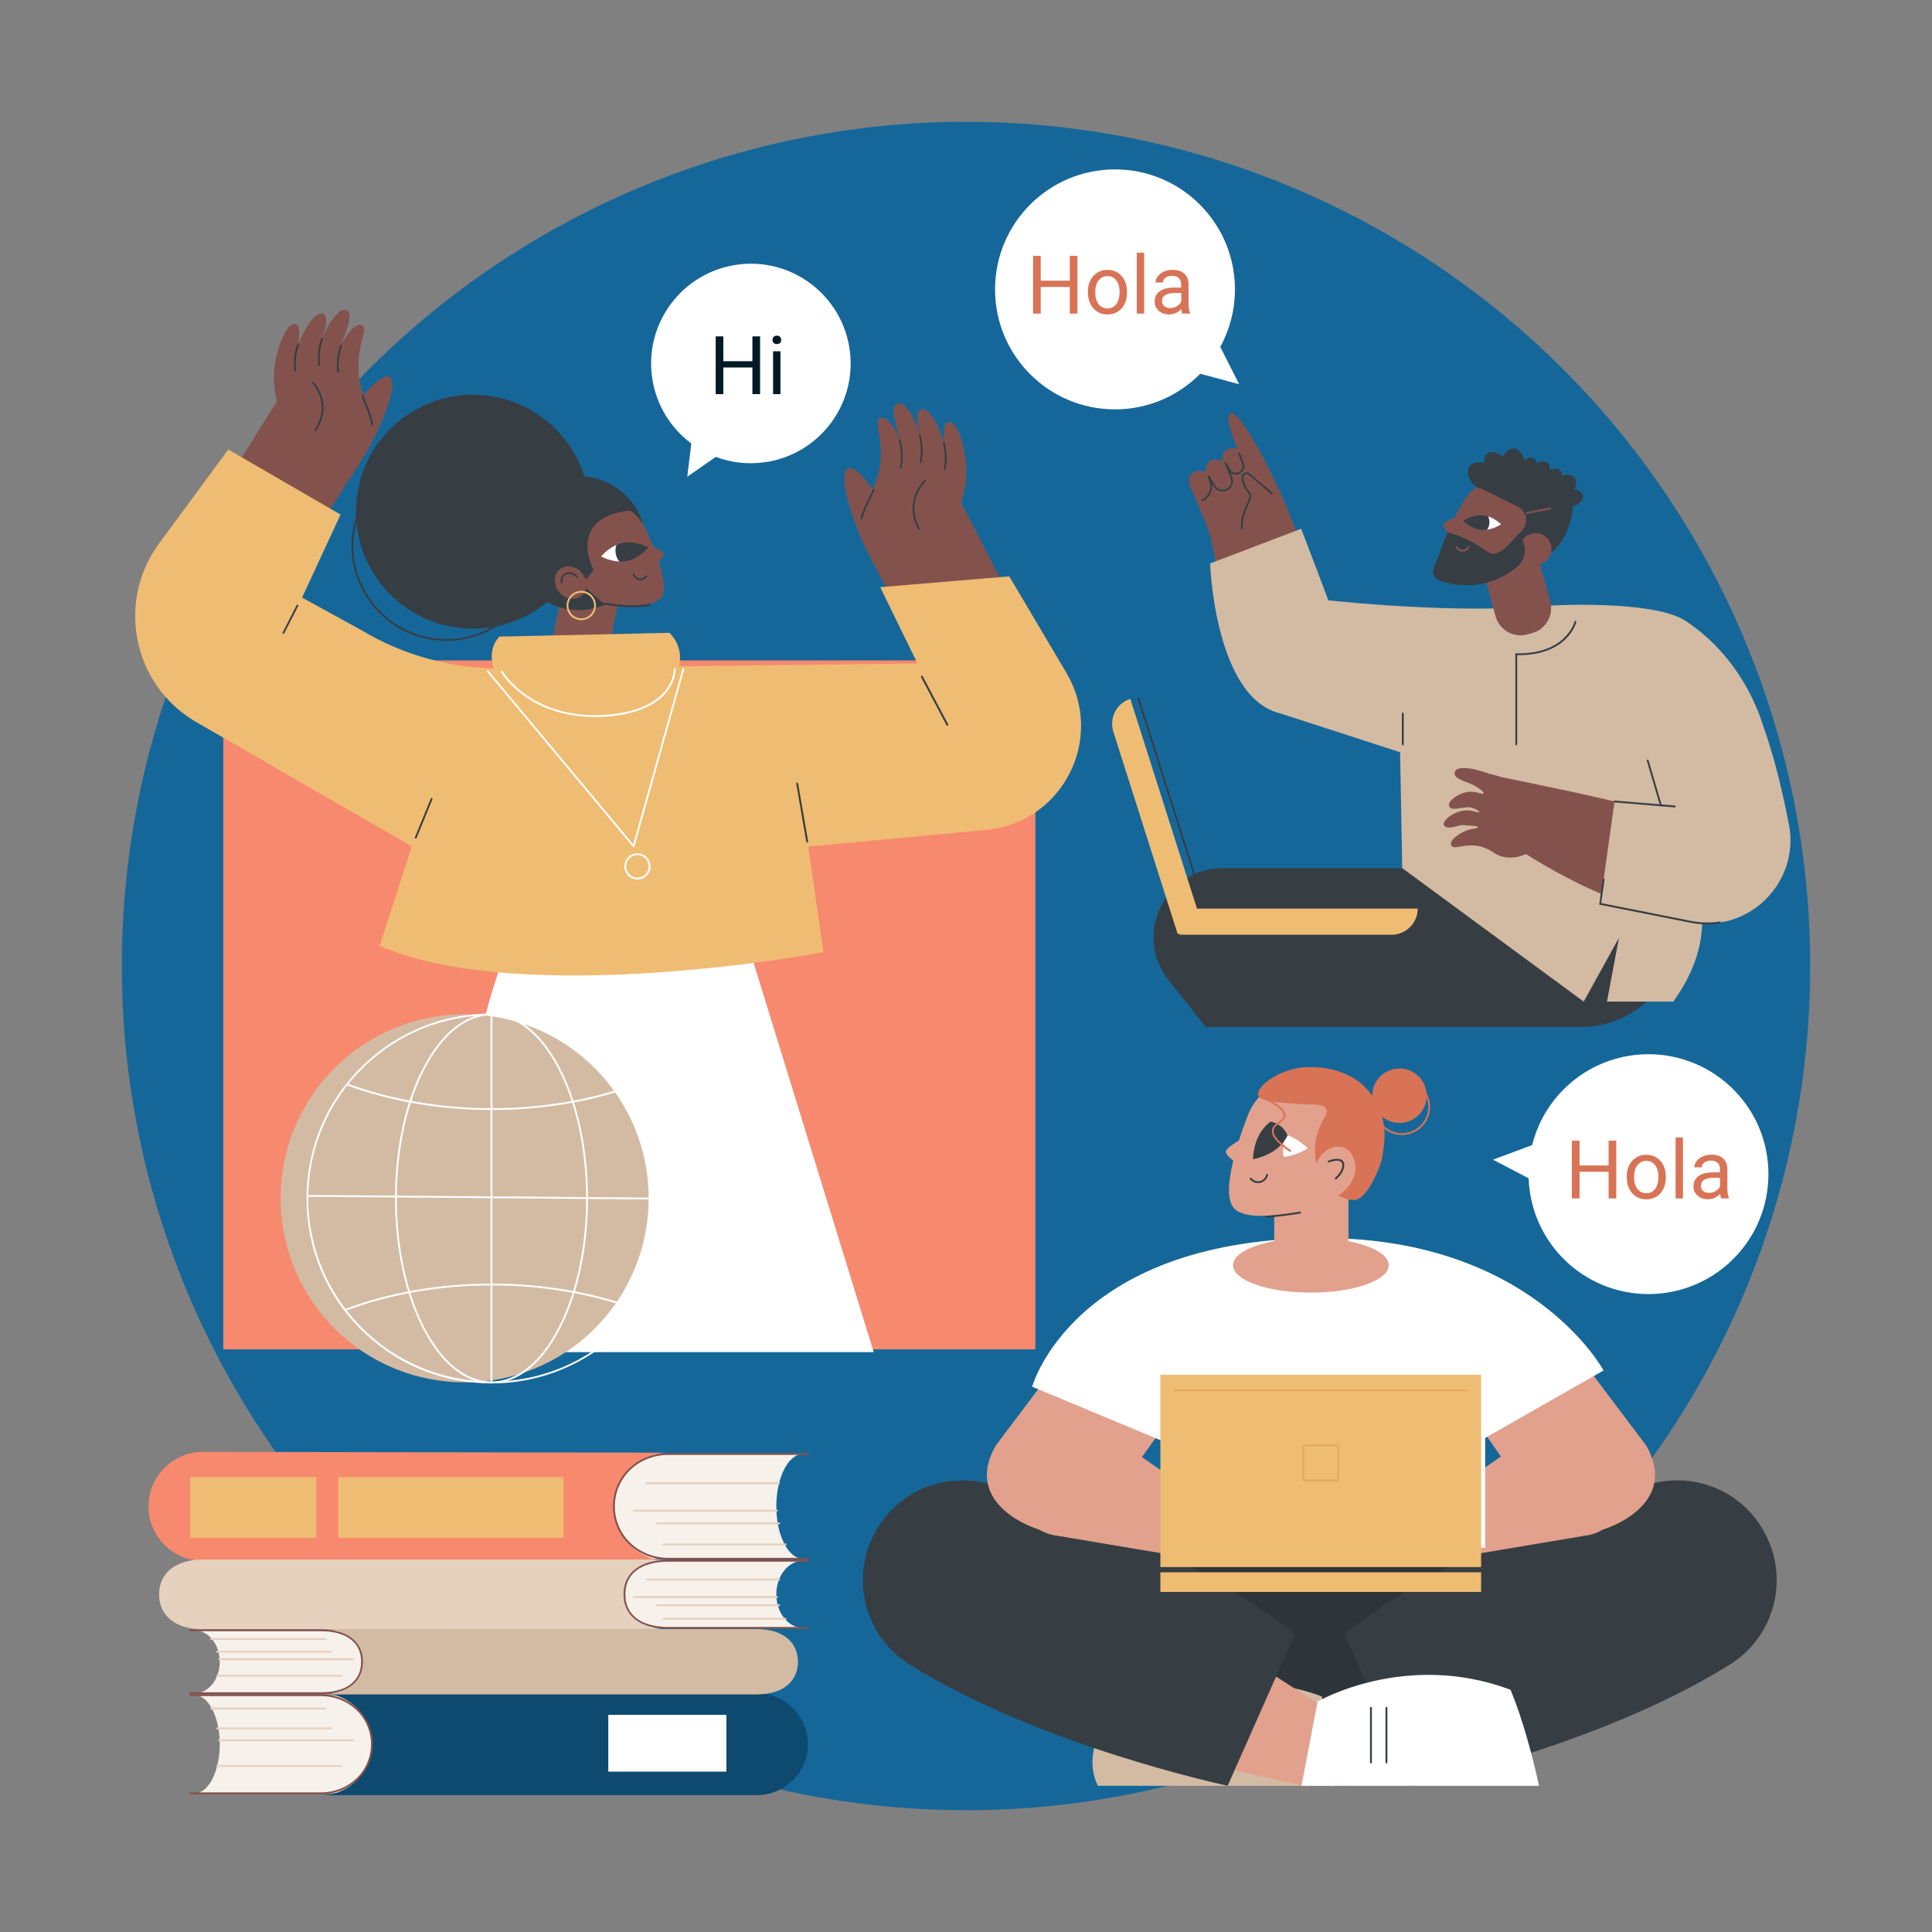 <?xml version="1.0" encoding="utf-8"?>
<!-- Generator: Adobe Illustrator 27.6.1, SVG Export Plug-In . SVG Version: 6.00 Build 0)  -->
<svg version="1.1" xmlns="http://www.w3.org/2000/svg" xmlns:xlink="http://www.w3.org/1999/xlink" x="0px" y="0px"
	 viewBox="0 0 2094 2094" style="enable-background:new 0 0 2094 2094;" xml:space="preserve">
<rect x="0" y="0" width="2094" height="2094" fill="#808080" stroke="none"/>
<style type="text/css">
	.st0{fill:#166799;}
	.st1{fill:#F7896F;}
	.st2{fill:#363E44;}
	.st3{fill:#84524D;}
	.st4{fill:#FFFFFF;}
	.st5{clip-path:url(#SVGID_00000157279764070688127540000003879413944625678982_);fill:#363E44;}
	.st6{fill:#EFBC73;}
	.st7{fill:#001B26;}
	.st8{fill:#D3BBA3;}
	.st9{fill:#F7F1EB;}
	.st10{fill:#E6D0BE;}
	.st11{fill:#0E4970;}
	.st12{fill:#2D353A;}
	.st13{fill:#E2A18D;}
	.st14{fill:#E0AA63;}
	.st15{clip-path:url(#SVGID_00000159462847660480527690000014481752614409866641_);fill:#363E44;}
	.st16{fill:#D87355;}
	.st17{clip-path:url(#SVGID_00000167380798922155407980000016806364873996541624_);fill:#363E44;}
</style>
<g id="Background">
</g>
<g id="Illustration">
	<g id="Foreign_language_workshop_1_">
		<circle class="st0" cx="1047" cy="1047" r="915"/>
		<g>
			<rect x="242" y="715.8" class="st1" width="880.2" height="746.7"/>
			<g>
				<g>
					<g>
						<g>
							<path class="st2" d="M483.8,694.6c-8.8,0-17.7-1.1-26.6-3.5c-26.5-7.1-48.7-24.1-62.4-47.9c-13.7-23.8-17.4-51.5-10.3-78
								c7.1-26.5,24.1-48.7,47.9-62.4c23.8-13.7,51.5-17.4,78-10.3c26.5,7.1,48.7,24.1,62.4,47.9c13.7,23.8,17.4,51.5,10.3,78
								l-1-0.3l1,0.3C570.7,664.3,529.1,694.6,483.8,694.6z M483.6,491.1c-17.5,0-34.7,4.6-50.2,13.5c-23.3,13.5-40,35.2-46.9,61.2
								c-14.4,53.7,17.6,109,71.3,123.4c8.7,2.3,17.4,3.4,26,3.4c44.5,0,85.3-29.7,97.3-74.7c7-26,3.4-53.1-10.1-76.4
								c-13.5-23.3-35.2-40-61.2-46.9C501.2,492.2,492.4,491.1,483.6,491.1z"/>
							<circle class="st2" cx="512.6" cy="554.6" r="126.8"/>
						</g>
						<g>
							<path class="st3" d="M615.8,728.7l12.9,2.7c13.1,2.8,26.1-5.6,28.9-18.7l21.3-99.9l-60.5-12.9l-21.3,99.9
								C594.3,713,602.7,725.9,615.8,728.7z"/>
							<g>
								
									<ellipse transform="matrix(0.707 -0.707 0.707 0.707 -232.436 616.2)" class="st2" cx="627.6" cy="588.7" rx="72.5" ry="72.5"/>
								<path class="st3" d="M717.1,646.8c-10.2,16.8-64,6.3-64,6.3L608,613.6c-10.9-25.4,0.8-54.8,26.2-65.7
									c25.4-10.9,54.8,0.8,65.7,26.2C699.9,574.1,727.5,629.7,717.1,646.8z"/>
								<path class="st3" d="M699.8,588.4c0,0,18.7,8,19.6,11.8c1,4.6-12.2,13.4-12.2,13.4S700.2,588.3,699.8,588.4z"/>
								<path class="st2" d="M686.5,658.2c-16.2,0-32.3-3.1-33.2-3.3c-0.5-0.1-0.9-0.6-0.8-1.2c0.1-0.5,0.6-0.9,1.2-0.8
									c0.3,0.1,31.3,6,50.2,1.6c0.5-0.1,1.1,0.2,1.2,0.7c0.1,0.5-0.2,1.1-0.7,1.2C699,657.7,692.7,658.2,686.5,658.2z"/>
								<g>
									<path class="st4" d="M651.6,603.1c0,0,6.5-8.2,16.6-12.5c2.2-0.9,5.5,18.1,3.1,18C660.4,608.1,651.6,603.1,651.6,603.1z"/>
									<g>
										<defs>
											<path id="SVGID_00000128474420884191881280000001864125728585378479_" d="M651.6,603.1c0,0,9.5-12,23.6-14.7
												c14.1-2.7,27.4,5,27.4,5s-9.5,12-23.6,14.7C664.8,610.7,651.6,603.1,651.6,603.1z"/>
										</defs>
										<clipPath id="SVGID_00000067228469543924667270000002469375838810088107_">
											<use xlink:href="#SVGID_00000128474420884191881280000001864125728585378479_"  style="overflow:visible;"/>
										</clipPath>
										<path style="clip-path:url(#SVGID_00000067228469543924667270000002469375838810088107_);fill:#363E44;" d="M668.4,589.9
											c3.8-9.6,14.7-14.3,24.4-10.5c9.6,3.8,14.3,14.7,10.5,24.4c-3.8,9.6-14.7,14.3-24.4,10.5
											C669.3,610.4,664.6,599.5,668.4,589.9z"/>
									</g>
								</g>
								<path class="st2" d="M694.2,629c-0.5,0-1,0-1.5-0.1c-3.2-0.6-5.9-3-6.9-6.1c-0.2-0.5,0.1-1.1,0.7-1.2
									c0.5-0.2,1.1,0.1,1.2,0.7c0.7,2.4,2.8,4.3,5.3,4.7c2.6,0.4,5.2-0.7,6.7-2.9c0.3-0.5,0.9-0.6,1.4-0.3
									c0.5,0.3,0.6,0.9,0.3,1.4C699.8,627.6,697.1,629,694.2,629z"/>
								<path class="st2" d="M602,630.5c0,0,12.1-12.2,33.9-3.2l7.5-9.6c0,0-32.6-60.1,46.5-65c0,0-46.1-42.4-83.7-3.4
									C568.7,588.4,602,630.5,602,630.5z"/>
								<g>
									<path class="st3" d="M606.1,641.7c6.5,7.8,17.4,9.6,24.2,3.9c6.8-5.7,7-16.7,0.5-24.5c-6.5-7.8-17.4-9.6-24.2-3.9
										C599.8,623,599.6,633.9,606.1,641.7z"/>
									<path class="st2" d="M608.7,632.5c-0.5,0-0.9-0.3-1-0.8c-0.6-3.7,0.6-7.2,3.2-9.4c4.3-3.6,11.1-2.6,15.2,2.3
										c0.4,0.4,0.3,1.1-0.1,1.4c-0.4,0.4-1.1,0.3-1.4-0.1c-3.4-4-9-5-12.4-2.1c-2.1,1.7-3,4.5-2.5,7.5c0.1,0.5-0.3,1.1-0.8,1.1
										C608.8,632.5,608.7,632.5,608.7,632.5z"/>
								</g>
								<path class="st6" d="M630,672.2c-6.2,0-12.1-3.6-14.6-9.6c-3.5-8.1,0.3-17.4,8.3-20.9c8.1-3.5,17.4,0.3,20.9,8.3
									c3.5,8.1-0.3,17.4-8.3,20.9C634.2,671.8,632.1,672.2,630,672.2z M617.2,661.8c3,7,11.2,10.3,18.3,7.3
									c3.4-1.5,6.1-4.2,7.4-7.6c1.4-3.5,1.3-7.2-0.1-10.7c-3-7-11.2-10.3-18.3-7.3c-3.4,1.5-6.1,4.2-7.4,7.6
									C615.6,654.6,615.7,658.4,617.2,661.8z"/>
							</g>
						</g>
					</g>
					<path class="st4" d="M551.4,1022.5c0,0-79.9,188.1-54.8,443H947L799.7,988.1L551.4,1022.5z"/>
					<g>
						<g>
							<path class="st3" d="M1054.7,816.5C1054.7,816.4,1054.7,816.5,1054.7,816.5C995,700.1,950.4,618.7,937.6,593
								c-1.3-2.7-3.7-7.4-5-14.2c-4.9-25.1,12.7-37.8,19.6-66.5c7.8-32.5-6.2-55.3,1.5-59.1c5.3-2.7,13,4.4,22.2,23.5c0,0,0,0,0,0
								c-5.3-15.3-11.6-36.3-3.1-39.2c9.9-2.8,20.2,21,25.7,35.7c-6.7-17.8-4.9-29.3,0.2-29.7c8-0.7,16.4,11.9,24.3,35.8
								c-0.9-18,1.6-22.5,6.2-21.8c8.4,1.3,14.6,21,17.3,39.3c3.1,20.6-1.6,37.6-4.9,48.3c0,0,0,0,0,0
								c43.8,82.5,61.9,123.2,99.4,191.6C1191.1,827.8,1119.4,847.4,1054.7,816.5z"/>
							<path class="st2" d="M1030.7,772.7c-0.4,0-0.6-0.3-0.9-0.6l0,0c0,0,0-0.1-0.1-0.1c-0.1-0.1-0.1-0.3-0.2-0.4l-0.9-1.8
								c0-0.1-0.1-0.1-0.1-0.2c-4.6-9-20.1-39-24.4-47.3c0-0.1-0.1-0.1-0.1-0.2l-0.8-1.5c0-0.1-0.1-0.2-0.2-0.3
								c0-0.1-0.1-0.1-0.1-0.1l0,0c-0.2-0.5-0.3-1,0.4-1.4c0.7-0.3,1,0,1.4,0.5l0,0c0,0,0,0.1,0.1,0.2c0.1,0.1,0.2,0.3,0.2,0.5
								l4.4,8.5c2.8,5.4,6.5,12.6,10.1,19.5c3.1,6,6.1,11.9,8.4,16.2l3.4,6.7c0.1,0.1,0.1,0.2,0.2,0.3c0,0.1,0.1,0.1,0.1,0.1l0,0
								c0.2,0.5,0.3,1-0.4,1.4C1031,772.7,1030.8,772.7,1030.7,772.7z"/>
							<path class="st3" d="M952,540.1c-17-28.4-29.1-35.1-33.5-32.3c-7.4,4.8-2.9,35,16.7,79.7C941.1,574.7,946.2,552.9,952,540.1z
								"/>
							<g>
								<path class="st2" d="M996.2,574.1c-0.3,0-0.7-0.2-0.9-0.5c-3.1-5.2-6.7-13.6-6.2-24.2c0.7-15.1,9.2-25.3,12.8-29
									c0.4-0.4,1-0.4,1.4,0c0.4,0.4,0.4,1,0,1.4c-3.5,3.5-11.6,13.2-12.3,27.6c-0.4,10.2,3,18.2,5.9,23.1c0.3,0.5,0.1,1.1-0.3,1.4
									C996.6,574.1,996.4,574.1,996.2,574.1z"/>
								<path class="st2" d="M933.7,563c-0.1,0-0.1,0-0.2,0c-0.5-0.1-0.9-0.7-0.8-1.2c1.6-7.2,4.9-13.8,8.4-20.8
									c1.6-3.3,3.3-6.7,4.9-10.3c0.2-0.5,0.8-0.7,1.3-0.5c0.5,0.2,0.7,0.8,0.5,1.3c-1.6,3.7-3.3,7.1-4.9,10.3
									c-3.4,6.9-6.7,13.4-8.2,20.4C934.6,562.6,934.2,563,933.7,563z"/>
								<path class="st2" d="M976.2,507.8c-0.1,0-0.1,0-0.2,0c-0.5-0.1-0.9-0.6-0.8-1.2c0.8-3.9,1.2-7.9,1.2-11.8
									c0.1-5.7-0.6-11.5-2.1-17.1c-0.1-0.5,0.2-1.1,0.7-1.2c0.5-0.1,1.1,0.2,1.2,0.7c1.5,5.8,2.2,11.7,2.2,17.6
									c0,4.1-0.5,8.2-1.3,12.2C977.1,507.4,976.7,507.8,976.2,507.8z"/>
								<path class="st2" d="M997.8,502c-0.1,0-0.1,0-0.2,0c-0.5-0.1-0.9-0.6-0.8-1.2c0.8-3.9,1.2-7.9,1.2-11.8
									c0.1-5.7-0.6-11.5-2.1-17.1c-0.1-0.5,0.2-1.1,0.7-1.2c0.5-0.1,1.1,0.2,1.2,0.7c1.5,5.8,2.2,11.7,2.2,17.6
									c0,4.1-0.5,8.2-1.3,12.2C998.7,501.7,998.3,502,997.8,502z"/>
								<path class="st2" d="M1023.9,510.1c-0.1,0-0.1,0-0.2,0c-0.5-0.1-0.9-0.6-0.8-1.2c0.8-3.9,1.2-7.9,1.2-11.8
									c0.1-5.7-0.6-11.5-2.1-17.1c-0.1-0.5,0.2-1.1,0.7-1.2c0.5-0.1,1.1,0.2,1.2,0.7c1.5,5.8,2.2,11.7,2.2,17.6
									c0,4.1-0.5,8.2-1.3,12.2C1024.7,509.7,1024.3,510.1,1023.9,510.1z"/>
							</g>
						</g>
						<g>
							<path class="st3" d="M265.6,698.1C265.6,698.1,265.6,698.1,265.6,698.1C332.9,589.6,382.7,514,397.2,490
								c1.5-2.5,4.2-6.9,6-13.4c6.7-24-9.4-37.8-13.8-66.2c-5-32.3,10.4-53.3,3.3-57.6c-5-3-13,3.3-23.4,21.1c0,0,0,0,0,0
								c6.4-14.4,14.1-34.3,6.2-37.8c-9.4-3.5-21.3,18.8-27.8,32.7c7.9-16.8,7.1-28.1,2.2-28.9c-7.8-1.3-16.9,10.3-26.5,32.8
								c2.3-17.4,0.2-22-4.3-21.7c-8.3,0.6-15.8,19.3-19.9,36.9c-4.6,19.8-1.4,36.7,0.9,47.4c0,0,0,0,0,0
								c-49.1,76.8-70,114.9-111.9,178.5C132.1,698.2,200.2,723.1,265.6,698.1z"/>
							<path class="st2" d="M292.5,657.5c-0.2,0-0.3-0.1-0.5-0.2c-0.6-0.4-0.7-0.6-0.3-1.4l0,0c0,0,0.1-0.2,0.3-0.4
								c0.2-0.4,0.5-0.8,0.8-1.3l3-4.8c2.5-4,5.8-9.3,9.3-14.9c4.1-6.5,8.3-13.3,11.5-18.4l5-8.1c0.1-0.1,0.2-0.3,0.3-0.4
								c0.1-0.1,0.1-0.1,0.1-0.2l0,0c0.4-0.5,0.8-0.7,1.4-0.4c0.6,0.4,0.5,1,0.3,1.4l0,0c0,0,0,0.1-0.1,0.1
								c-0.1,0.1-0.1,0.2-0.2,0.3l-0.9,1.4c0,0.1-0.1,0.1-0.1,0.2c-4.9,7.8-22.3,35.7-27.5,44.1c0,0.1-0.1,0.1-0.1,0.2l-1.1,1.7
								c-0.1,0.1-0.2,0.2-0.2,0.4c0,0.1-0.1,0.1-0.1,0.1l0,0C293.1,657.2,292.8,657.5,292.5,657.5z"/>
							<path class="st3" d="M387.4,437.4c18.8-26.3,31.1-31.8,35.2-28.7c6.9,5.2,0,34.3-22.5,76.2
								C395.3,472,392.1,450.3,387.4,437.4z"/>
							<g>
								<path class="st2" d="M341.8,467.1c-0.2,0-0.4-0.1-0.6-0.2c-0.4-0.3-0.6-0.9-0.2-1.4c3.3-4.6,7.2-12.1,7.6-22
									c0.5-14.1-6.6-24.1-9.7-27.8c-0.4-0.4-0.3-1.1,0.1-1.4c0.4-0.4,1.1-0.3,1.4,0.1c3.3,3.9,10.8,14.4,10.2,29.2
									c-0.4,10.4-4.6,18.3-8,23.1C342.4,466.9,342.1,467.1,341.8,467.1z"/>
								<path class="st2" d="M403.4,461.2c-0.5,0-0.9-0.4-1-0.9c-1-6.9-3.6-13.5-6.4-20.5c-1.3-3.3-2.7-6.8-4-10.5
									c-0.2-0.5,0.1-1.1,0.6-1.3c0.5-0.2,1.1,0.1,1.3,0.6c1.3,3.6,2.6,7.1,4,10.4c2.8,7.1,5.5,13.8,6.5,20.9
									c0.1,0.5-0.3,1.1-0.9,1.1C403.5,461.1,403.5,461.2,403.4,461.2z"/>
								<path class="st2" d="M366.5,404.1c-0.5,0-0.9-0.4-1-0.9c-0.5-4-0.5-8-0.3-12c0.4-5.8,1.6-11.5,3.5-17
									c0.2-0.5,0.8-0.8,1.3-0.6c0.5,0.2,0.8,0.8,0.6,1.3c-1.9,5.3-3,10.8-3.4,16.4c-0.3,3.9-0.2,7.8,0.3,11.6
									c0.1,0.5-0.3,1-0.9,1.1C366.6,404.1,366.5,404.1,366.5,404.1z"/>
								<path class="st2" d="M345.9,396.8c-0.5,0-0.9-0.4-1-0.9c-0.5-4-0.5-8-0.3-12c0.4-5.8,1.6-11.5,3.5-17
									c0.2-0.5,0.8-0.8,1.3-0.6c0.5,0.2,0.8,0.8,0.6,1.3c-1.9,5.3-3,10.9-3.4,16.4c-0.3,3.8-0.2,7.8,0.3,11.6
									c0.1,0.5-0.3,1-0.9,1.1C346,396.8,346,396.8,345.9,396.8z"/>
								<path class="st2" d="M320,402.6c-0.5,0-0.9-0.4-1-0.9c-0.5-4-0.5-8-0.3-12c0.4-5.8,1.6-11.5,3.5-17c0.2-0.5,0.8-0.8,1.3-0.6
									c0.5,0.2,0.8,0.8,0.6,1.3c-1.9,5.3-3,10.8-3.4,16.4c-0.3,3.8-0.2,7.8,0.3,11.6c0.1,0.5-0.3,1-0.9,1.1
									C320.1,402.6,320,402.6,320,402.6z"/>
							</g>
						</g>
						<g>
							<path class="st6" d="M327.4,647.7l63.4,34.8c46.3,28,99.5,42.5,153.5,41.9l450.1-5.3l-40.4-82.7l139.9-11.7l61.9,104.5
								c42.1,71-3.6,161.7-85.7,170.2l-194.1,18.2l16.5,114.5c0,0-323.2,61-481-6.8l34.8-108L211.6,782
								c-67.5-40-85.8-129.5-39.3-192.8l75.1-102l121.7,70.5L327.4,647.7z"/>
							<path class="st2" d="M1026.8,786.6c-0.4,0-0.7-0.2-0.9-0.5L998.3,734c-0.3-0.5-0.1-1.1,0.4-1.4c0.5-0.3,1.1-0.1,1.4,0.4
								l27.6,52.1c0.3,0.5,0.1,1.1-0.4,1.4C1027.2,786.6,1027,786.6,1026.8,786.6z"/>
							<path class="st2" d="M874.9,913.1c-0.5,0-0.9-0.3-1-0.8L863,849.4c-0.1-0.5,0.3-1.1,0.8-1.2c0.6-0.1,1.1,0.3,1.2,0.8
								l10.9,62.9c0.1,0.5-0.3,1.1-0.8,1.2C875,913.1,874.9,913.1,874.9,913.1z"/>
							<path class="st2" d="M450.6,908.9c-0.1,0-0.3,0-0.4-0.1c-0.5-0.2-0.8-0.8-0.5-1.3l17.2-42c0.2-0.5,0.8-0.8,1.3-0.5
								c0.5,0.2,0.8,0.8,0.5,1.3l-17.2,42C451.4,908.6,451,908.9,450.6,908.9z"/>
							<path class="st6" d="M536.3,728.3c0,0-10.1-22.7,5-38.3l184.1-4.1c0,0,18.5,15.4,8.9,41.7L536.3,728.3z"/>
							<path class="st2" d="M307.2,687c-0.2,0-0.3,0-0.5-0.1c-0.5-0.3-0.7-0.9-0.4-1.3l15.2-29.7c0.3-0.5,0.9-0.7,1.3-0.4
								c0.5,0.3,0.7,0.9,0.4,1.3l-15.2,29.7C308,686.8,307.6,687,307.2,687z"/>
						</g>
						<g>
							<path class="st4" d="M686.8,918.3c-0.3,0-0.6-0.1-0.8-0.4l-158-189.6c-0.4-0.4-0.3-1.1,0.1-1.4c0.4-0.4,1.1-0.3,1.4,0.1
								l156.8,188.1l53.4-190.1c0.2-0.5,0.7-0.8,1.2-0.7c0.5,0.1,0.8,0.7,0.7,1.2l-53.9,191.9c-0.1,0.4-0.4,0.6-0.8,0.7
								C687,918.3,686.9,918.3,686.8,918.3z"/>
							<path class="st4" d="M690.9,953.3c-7.8,0-14.2-6.4-14.2-14.2c0-7.8,6.4-14.2,14.2-14.2c7.8,0,14.2,6.4,14.2,14.2
								C705.1,946.9,698.7,953.3,690.9,953.3z M690.9,926.8c-6.7,0-12.2,5.5-12.2,12.2c0,6.7,5.5,12.2,12.2,12.2
								c6.7,0,12.2-5.5,12.2-12.2C703.1,932.3,697.6,926.8,690.9,926.8z"/>
							<path class="st4" d="M644.6,777.1c-36.2,0-61.2-12.1-76.1-22.7c-17.5-12.4-25.1-25.1-25.4-25.7c-0.3-0.5-0.1-1.1,0.4-1.4
								c0.5-0.3,1.1-0.1,1.4,0.4c0.1,0.1,7.8,13,24.9,25.1c15.8,11.2,43.1,24.2,83.5,22.1c40.3-2.1,59.1-15.5,67.8-26.4
								c9.3-11.7,9.2-23,9.2-23.1c0-0.6,0.4-1,1-1c0.6,0,1,0.4,1,1c0,0.5,0.1,12.1-9.6,24.4c-8.9,11.2-28.2,25-69.2,27.2
								C650.3,777.1,647.4,777.1,644.6,777.1z"/>
						</g>
					</g>
				</g>
				<g>
					<path class="st4" d="M920.9,378.8c8.4,59.1-32.8,113.8-91.9,122.2c-18.6,2.6-36.8,0.4-53.2-5.8l-30.9,21.5l4.4-36
						c-22.3-16.6-38.3-41.8-42.5-71.6c-8.4-59.1,32.8-113.8,91.9-122.2C857.8,278.5,912.5,319.7,920.9,378.8z"/>
					<g>
						<path class="st7" d="M823.8,427.2h-8.3v-28.9H784v28.9h-8.3v-62.6h8.3v26.9h31.5v-26.9h8.3V427.2z"/>
						<path class="st7" d="M837.3,368.4c0-1.3,0.4-2.4,1.2-3.3c0.8-0.9,2-1.3,3.5-1.3c1.5,0,2.7,0.4,3.5,1.3c0.8,0.9,1.2,2,1.2,3.3
							c0,1.3-0.4,2.4-1.2,3.2c-0.8,0.9-2,1.3-3.5,1.3c-1.5,0-2.7-0.4-3.5-1.3C837.7,370.7,837.3,369.7,837.3,368.4z M845.9,427.2h-8
							v-46.5h8V427.2z"/>
					</g>
				</g>
			</g>
		</g>
		<g>
			
				<ellipse transform="matrix(0.707 -0.707 0.707 0.707 -770.893 736.657)" class="st8" cx="503.8" cy="1298.9" rx="199.5" ry="199.5"/>
			<path class="st4" d="M532.7,1499.4c-0.4,0-0.8,0-1.2,0c-53.6-0.3-103.8-21.5-141.4-59.5c-37.7-38.1-58.2-88.6-57.9-142.1
				c0.3-53.6,21.5-103.8,59.5-141.4c37.8-37.4,87.8-57.9,140.9-57.9c0.4,0,0.8,0,1.2,0c110.6,0.6,200,91.1,199.4,201.7
				C732.6,1410.2,642.7,1499.4,532.7,1499.4z M532.6,1100.4c-52.6,0-102.1,20.3-139.5,57.3c-37.7,37.3-58.6,87-59,140
				c-0.6,109.5,87.9,199,197.4,199.7c53,0.3,103-20.1,140.7-57.3c37.7-37.3,58.6-87,59-140l1,0l-1,0c0.6-109.5-87.9-199-197.4-199.7
				C533.4,1100.4,533,1100.4,532.6,1100.4z"/>
			<path class="st4" d="M533,1203.1c-55.4,0-109.9-9.3-157.6-27l0.7-1.9c47.4,17.6,101.7,26.9,156.9,26.9
				c54.8,0,108.7-9.2,155.8-26.5l0.7,1.9C642.2,1193.9,588,1203.1,533,1203.1z"/>
			<path class="st4" d="M374.3,1420.8l-0.7-1.9c48.1-18.1,103.2-27.7,159.4-27.7c55.9,0,110.7,9.5,158.7,27.4l-0.7,1.9
				c-47.7-17.8-102.3-27.3-158-27.3C477.1,1393.2,422.2,1402.7,374.3,1420.8z"/>
			<path class="st4" d="M532.7,1499.4c-28.1,0-54.4-20.9-74.1-59c-19.6-37.8-30.5-88.1-30.5-141.5s10.8-103.7,30.5-141.5
				c19.7-38,46.1-59,74.1-59c28.1,0,54.4,20.9,74.1,59c19.6,37.8,30.5,88.1,30.5,141.5s-10.8,103.7-30.5,141.5
				C587.1,1478.5,560.7,1499.4,532.7,1499.4z M532.7,1100.4c-56.6,0-102.6,89.1-102.6,198.5c0,109.5,46,198.5,102.6,198.5
				c56.6,0,102.6-89.1,102.6-198.5C635.3,1189.4,589.2,1100.4,532.7,1100.4z"/>
			<rect x="531.7" y="1099.8" class="st4" width="2" height="398.4"/>
			
				<rect x="531.6" y="1098.1" transform="matrix(7.793791e-03 -1 1 7.793791e-03 -769.139 1820.177)" class="st4" width="2" height="399.2"/>
		</g>
		<g>
			<g>
				<path class="st9" d="M623.1,1689.5h247.3c-16,0-29-25.4-29-56.8c0-31.4,13-56.8,29-56.8H623.1c-16,0-29,25.4-29,56.8
					C594.1,1664.1,607.1,1689.5,623.1,1689.5z"/>
				<path class="st1" d="M220.2,1691.8h504.5c-32.7,0-59.2-26.4-59.2-59.1c0-32.6,27.3-58.2,60-58.2l-505.3-0.9
					c-32.7,0-59.2,26.5-59.2,59.1C160.9,1665.4,187.5,1691.8,220.2,1691.8z"/>
				<path class="st3" d="M875.6,1690.5H724.6c-33.8,0-60.2-25.4-60.2-57.8s26.5-57.8,60.2-57.8h150.9c0.6,0,1,0.4,1,1
					c0,0.6-0.4,1-1,1H724.6c-32.7,0-58.2,24.5-58.2,55.8s25.6,55.8,58.2,55.8h150.9c0.6,0,1,0.4,1,1
					C876.6,1690.1,876.1,1690.5,875.6,1690.5z"/>
				<path class="st10" d="M851.4,1674.9H719.2c-0.6,0-1-0.4-1-1c0-0.6,0.4-1,1-1h132.2c0.6,0,1,0.4,1,1
					C852.4,1674.5,851.9,1674.9,851.4,1674.9z"/>
				<path class="st10" d="M844.5,1652.1H712.3c-0.6,0-1-0.4-1-1c0-0.6,0.4-1,1-1h132.2c0.6,0,1,0.4,1,1
					C845.5,1651.6,845,1652.1,844.5,1652.1z"/>
				<path class="st10" d="M842.2,1638.3H687.1c-0.6,0-1-0.4-1-1s0.4-1,1-1h155.1c0.6,0,1,0.4,1,1S842.7,1638.3,842.2,1638.3z"/>
				<path class="st10" d="M844.5,1608.6H700.8c-0.6,0-1-0.4-1-1c0-0.6,0.4-1,1-1h143.6c0.6,0,1,0.4,1,1
					C845.5,1608.2,845,1608.6,844.5,1608.6z"/>
				
					<rect x="206.2" y="1600.9" transform="matrix(-1 -1.224647e-16 1.224647e-16 -1 549.064 3267.642)" class="st6" width="136.7" height="65.8"/>
				
					<rect x="366.7" y="1600.9" transform="matrix(-1 -1.224647e-16 1.224647e-16 -1 977.511 3267.642)" class="st6" width="244.1" height="65.8"/>
			</g>
			<g>
				<path class="st9" d="M623.1,1764.4h247.3c-16,0-29-16.3-29-36.4c0-20.1,13-36.4,29-36.4H623.1c-16,0-29,16.3-29,36.4
					C594.1,1748.2,607.1,1764.4,623.1,1764.4z"/>
				<path class="st10" d="M220.2,1765.9h504.5c-32.7,0-47.8-16.9-47.8-37.8s15.1-37.8,47.8-37.8H220.2c-32.7,0-47.8,16.9-47.8,37.8
					S187.5,1765.9,220.2,1765.9z"/>
				<path class="st3" d="M875.6,1765.4H724.6c-30.5,0-48.8-14-48.8-37.4c0-23.4,18.2-37.4,48.8-37.4h150.9c0.6,0,1,0.4,1,1
					c0,0.6-0.4,1-1,1H724.6c-29.7,0-46.8,12.9-46.8,35.4c0,22.5,17.1,35.4,46.8,35.4h150.9c0.6,0,1,0.4,1,1
					C876.6,1765,876.1,1765.4,875.6,1765.4z"/>
				<path class="st10" d="M851.4,1755.5H719.2c-0.6,0-1-0.4-1-1c0-0.6,0.4-1,1-1h132.2c0.6,0,1,0.4,1,1
					C852.4,1755,851.9,1755.5,851.4,1755.5z"/>
				<path class="st10" d="M844.5,1740.8H712.3c-0.6,0-1-0.4-1-1c0-0.6,0.4-1,1-1h132.2c0.6,0,1,0.4,1,1
					C845.5,1740.4,845,1740.8,844.5,1740.8z"/>
				<path class="st10" d="M842.2,1732H687.1c-0.6,0-1-0.4-1-1c0-0.6,0.4-1,1-1h155.1c0.6,0,1,0.4,1,1
					C843.2,1731.6,842.7,1732,842.2,1732z"/>
				<path class="st10" d="M844.5,1713H700.8c-0.6,0-1-0.4-1-1c0-0.6,0.4-1,1-1h143.6c0.6,0,1,0.4,1,1
					C845.5,1712.6,845,1713,844.5,1713z"/>
			</g>
			<g>
				<path class="st9" d="M442.7,1837.3H211c15,0,27.2,23.8,27.2,53.2c0,29.4-12.2,53.2-27.2,53.2h231.7c15,0,27.2-23.8,27.2-53.2
					C469.9,1861.1,457.7,1837.3,442.7,1837.3z"/>
				<path class="st11" d="M820.1,1835.1H347.6c30.6,0,55.5,24.8,55.5,55.3c0,30.6-24.8,55.3-55.5,55.3h472.5
					c30.6,0,55.5-24.8,55.5-55.3C875.6,1859.9,850.7,1835.1,820.1,1835.1z"/>
				<path class="st3" d="M347.6,1944.7H206.2c-0.6,0-1-0.4-1-1c0-0.6,0.4-1,1-1h141.4c30.6,0,54.5-22.9,54.5-52.2
					s-23.9-52.2-54.5-52.2H206.2c-0.6,0-1-0.4-1-1s0.4-1,1-1h141.4c31.7,0,56.5,23.8,56.5,54.2
					C404.1,1920.9,379.2,1944.7,347.6,1944.7z"/>
				<path class="st10" d="M352.7,1852.9H228.9c-0.6,0-1-0.4-1-1c0-0.6,0.4-1,1-1h123.8c0.6,0,1,0.4,1,1
					C353.7,1852.4,353.2,1852.9,352.7,1852.9z"/>
				<path class="st10" d="M359.1,1874.3H235.3c-0.6,0-1-0.4-1-1c0-0.6,0.4-1,1-1h123.8c0.6,0,1,0.4,1,1
					C360.1,1873.9,359.7,1874.3,359.1,1874.3z"/>
				<path class="st10" d="M382.7,1887.2H237.5c-0.6,0-1-0.4-1-1c0-0.6,0.4-1,1-1h145.3c0.6,0,1,0.4,1,1
					C383.7,1886.7,383.3,1887.2,382.7,1887.2z"/>
				<path class="st10" d="M369.9,1915H235.3c-0.6,0-1-0.4-1-1c0-0.6,0.4-1,1-1h134.5c0.6,0,1,0.4,1,1
					C370.9,1914.5,370.4,1915,369.9,1915z"/>
				<rect x="659.3" y="1858.6" class="st4" width="128" height="61.6"/>
			</g>
			<g>
				<path class="st9" d="M442.7,1767.1H211c15,0,27.2,15.2,27.2,34.1c0,18.8-12.2,34.1-27.2,34.1h231.7c15,0,27.2-15.2,27.2-34.1
					C469.9,1782.3,457.7,1767.1,442.7,1767.1z"/>
				<path class="st8" d="M820.1,1765.7H347.6c30.6,0,44.8,15.9,44.8,35.4c0,19.6-14.1,35.4-44.8,35.4h472.5
					c30.6,0,44.8-15.9,44.8-35.4C864.8,1781.6,850.7,1765.7,820.1,1765.7z"/>
				<path class="st3" d="M347.6,1836.2H206.2c-0.6,0-1-0.4-1-1s0.4-1,1-1h141.4c27.8,0,43.8-12,43.8-33.1c0-21-15.9-33.1-43.8-33.1
					H206.2c-0.6,0-1-0.4-1-1c0-0.6,0.4-1,1-1h141.4c28.6,0,45.8,13.1,45.8,35.1C393.3,1823.1,376.2,1836.2,347.6,1836.2z"/>
				<path class="st10" d="M352.7,1777.4H228.9c-0.6,0-1-0.4-1-1c0-0.6,0.4-1,1-1h123.8c0.6,0,1,0.4,1,1
					C353.7,1777,353.2,1777.4,352.7,1777.4z"/>
				<path class="st10" d="M359.1,1791.2H235.3c-0.6,0-1-0.4-1-1c0-0.6,0.4-1,1-1h123.8c0.6,0,1,0.4,1,1
					C360.1,1790.7,359.7,1791.2,359.1,1791.2z"/>
				<path class="st10" d="M382.7,1799.4H237.5c-0.6,0-1-0.4-1-1c0-0.6,0.4-1,1-1h145.3c0.6,0,1,0.4,1,1
					C383.7,1798.9,383.3,1799.4,382.7,1799.4z"/>
				<path class="st10" d="M369.9,1817.2H235.3c-0.6,0-1-0.4-1-1c0-0.6,0.4-1,1-1h134.5c0.6,0,1,0.4,1,1
					C370.9,1816.8,370.4,1817.2,369.9,1817.2z"/>
			</g>
		</g>
		<g>
			<g>
				<polygon class="st12" points="1292.6,1623 1222.8,1873.6 1608.7,1873.6 1561.8,1619.3 				"/>
				<g>
					<polygon class="st13" points="1468,1837.6 1533.7,1820.6 1561.8,1910.6 1443.2,1936.4 1424.5,1843.6 					"/>
					<path class="st8" d="M1189.9,1935.5h260.3l-17.5-96.7c0,0-110.4-47.6-231.1,23.1C1201.6,1861.9,1171.8,1898.3,1189.9,1935.5z"
						/>
					<path class="st2" d="M1374.9,1911.2c-0.6,0-1-0.4-1-1V1851c0-0.6,0.4-1,1-1c0.6,0,1,0.4,1,1v59.3
						C1375.9,1910.8,1375.4,1911.2,1374.9,1911.2z"/>
					<path class="st2" d="M1358,1911.2c-0.6,0-1-0.4-1-1V1851c0-0.6,0.4-1,1-1c0.6,0,1,0.4,1,1v59.3
						C1359,1910.8,1358.6,1911.2,1358,1911.2z"/>
					<path class="st2" d="M1457.1,1770.7l73.1,164.8c0,0,203.4-42.9,344.8-131.4c49.4-30.9,65.4-95.6,35.9-145.9
						c-0.4-0.7-0.8-1.4-1.3-2.1c-25.2-42.1-76.1-61.1-123-47C1711.5,1631.6,1571.3,1682,1457.1,1770.7z"/>
				</g>
				<g>
					<polygon class="st13" points="1462.9,1868.1 1342.4,1791.3 1299,1910.6 1417.6,1936.4 					"/>
					<path class="st4" d="M1668.1,1935.5h-257.5l17.5-91.3c0,0,95.2-55.4,209-12.8C1637,1831.4,1652.2,1863.8,1668.1,1935.5z"/>
					<path class="st2" d="M1485.9,1911.2c-0.6,0-1-0.4-1-1V1851c0-0.6,0.4-1,1-1c0.6,0,1,0.4,1,1v59.3
						C1486.9,1910.8,1486.5,1911.2,1485.9,1911.2z"/>
					<path class="st2" d="M1502.7,1911.2c-0.6,0-1-0.4-1-1V1851c0-0.6,0.4-1,1-1c0.6,0,1,0.4,1,1v59.3
						C1503.7,1910.8,1503.3,1911.2,1502.7,1911.2z"/>
					<path class="st2" d="M1403.7,1770.7l-73.1,164.8c0,0-203.4-42.9-344.8-131.4c-49.4-30.9-65.4-95.6-35.9-145.9
						c0.4-0.7,0.8-1.4,1.3-2.1c25.2-42.1,76.1-61.1,123-47C1149.3,1631.6,1289.5,1682,1403.7,1770.7z"/>
				</g>
			</g>
			<g>
				<g>
					<g>
						<path class="st13" d="M1737,1658c-22,13-50.2,6.8-64.8-14.1l-63.4-91l73.5-121.4l101.9,135.2
							C1814.4,1619.3,1766.4,1648.4,1737,1658z"/>
						<path class="st13" d="M1715.8,1664.8c0,0-164.4,27.8-167,27.8c-2.7,0-85.8,0-85.8,0l180.9-125.9L1715.8,1664.8z"/>
					</g>
					<g>
						<path class="st13" d="M1126.5,1658c22,13,50.2,6.8,64.8-14.1l63.4-88.4l-73.5-124l-101.9,135.2
							C1049,1619.3,1097,1648.4,1126.5,1658z"/>
						<path class="st13" d="M1147.7,1664.8c0,0,164.4,27.8,167,27.8c2.7,0,85.8,0,85.8,0l-180.9-125.9L1147.7,1664.8z"/>
					</g>
					<path class="st4" d="M1738,1485.4c0,0-78.9-147-313.4-143.5c-262.8,4-305.9,161.1-305.9,161.1l139.4,58.1l4.2,116.4h347.4v-119
						L1738,1485.4z"/>
				</g>
				<g>
					
						<rect x="1257.7" y="1490.1" transform="matrix(-1 -1.224647e-16 1.224647e-16 -1 2862.994 3188.571)" class="st6" width="347.6" height="208.4"/>
					
						<rect x="1257.7" y="1704.2" transform="matrix(-1 -1.224647e-16 1.224647e-16 -1 2862.994 3429.634)" class="st6" width="347.6" height="21.3"/>
					<path class="st14" d="M1450.4,1605.5h-37.8c-0.6,0-1-0.4-1-1v-37.8c0-0.6,0.4-1,1-1h37.8c0.6,0,1,0.4,1,1v37.8
						C1451.4,1605,1450.9,1605.5,1450.4,1605.5z M1413.6,1603.5h35.8v-35.8h-35.8V1603.5z"/>
					<path class="st14" d="M1590.2,1507.8h-317.5c-0.6,0-1-0.4-1-1c0-0.6,0.4-1,1-1h317.5c0.6,0,1,0.4,1,1
						C1591.2,1507.4,1590.8,1507.8,1590.2,1507.8z"/>
				</g>
			</g>
			<g>
				<ellipse class="st13" cx="1420.8" cy="1371.3" rx="84.4" ry="29.7"/>
				<g>
					<polygon class="st13" points="1461.5,1356.6 1381.1,1377.7 1381.1,1209.9 1461.5,1209.9 					"/>
					<path class="st13" d="M1336.3,1308.1c15,20.8,83.9,1.8,83.9,1.8l55-25.1c11.7-34.1-6.7-102.1-40.9-113.8
						c-34.1-11.7-71.3,6.6-82.9,40.7C1351.5,1211.7,1321.1,1286.9,1336.3,1308.1z"/>
					<path class="st13" d="M1353,1230.4c0,0-23.5,12.2-24.3,17.4c-0.9,6.1,17.3,16.2,17.3,16.2S1352.5,1230.2,1353,1230.4z"/>
					<path class="st2" d="M1372.2,1319.8c-0.5,0-1-0.4-1-1c0-0.6,0.4-1,1-1c8.5-0.4,29.2-3.2,36.7-4.5c0.5-0.1,1.1,0.3,1.2,0.8
						c0.1,0.5-0.3,1.1-0.8,1.2C1401.4,1316.6,1380.9,1319.4,1372.2,1319.8C1372.2,1319.8,1372.2,1319.8,1372.2,1319.8z"/>
					<g>
						<path class="st4" d="M1417.3,1244.6c0,0-9.3-10-22.9-14.6c-2.9-1-5.4,24.2-2.2,23.8
							C1406.3,1252.1,1417.3,1244.6,1417.3,1244.6z"/>
						<g>
							<defs>
								<path id="SVGID_00000169550476726085864470000001335949201104065716_" d="M1417.3,1244.6c0,0-13.6-14.7-32.2-16.8
									c-18.6-2.1-35.1,9.2-35.1,9.2s13.6,14.7,32.2,16.8C1400.8,1255.8,1417.3,1244.6,1417.3,1244.6z"/>
							</defs>
							<clipPath id="SVGID_00000047763372126903881730000007089148184309280402_">
								<use xlink:href="#SVGID_00000169550476726085864470000001335949201104065716_"  style="overflow:visible;"/>
							</clipPath>
							
								<ellipse transform="matrix(0.56 -0.829 0.829 0.56 -423.407 1682.843)" style="clip-path:url(#SVGID_00000047763372126903881730000007089148184309280402_);fill:#363E44;" cx="1372" cy="1239.9" rx="24.5" ry="24.5"/>
						</g>
					</g>
					<path class="st2" d="M1363.5,1282.3c-3.3,0-6.6-1.5-8.7-4.2c-0.3-0.4-0.3-1.1,0.2-1.4c0.4-0.3,1.1-0.3,1.4,0.2
						c2.2,2.8,5.9,4,9.3,3.2c3.3-0.8,5.9-3.5,6.6-6.9c0.1-0.5,0.6-0.9,1.2-0.8c0.5,0.1,0.9,0.6,0.8,1.2c-0.9,4.1-4.1,7.4-8.1,8.4
						C1365.3,1282.2,1364.4,1282.3,1363.5,1282.3z"/>
					<path class="st2" d="M1447.7,1278.2c-0.3,0-0.5-0.1-0.7-0.3c-0.4-0.4-0.3-1,0.1-1.4c4.8-4.2,7.7-9.2,7.8-13.4
						c0-1.6-0.4-2.9-1.2-3.7c-2-2-7.5-1.8-13.3,0.5c-0.5,0.2-1.1,0-1.3-0.6c-0.2-0.5,0-1.1,0.6-1.3c5.1-2,12.2-3.3,15.5-0.1
						c1.2,1.2,1.8,3,1.8,5.2c-0.1,4.7-3.3,10.3-8.4,14.9C1448.2,1278.1,1447.9,1278.2,1447.7,1278.2z"/>
				</g>
				<g>
					<path class="st16" d="M1468.3,1300.6c14.3-1.1,28-37.3,29.2-43.5c4-21.4,7-42.4-9.6-68.3c-22.4-34.9-67.7-32.9-77.6-31.7
						c-26.9,3.4-49.7,21.7-46.6,30.4c2.7,7.5,31.1,7.9,39.5,8.7c20.4,1.8,30.1-0.7,33.9,5.4c3.5,5.6-5.8,12.5-10.1,29.7
						c-3.2,12.7-1.2,23.3-0.2,29.9c4.2-11.3,14-18.3,23.5-18.4c9.9-0.1,15.2,7.5,17.5,14.3c5.2,15.2-4.8,31.1-17,38.1
						C1454,1298.5,1463.5,1301,1468.3,1300.6z"/>
					<g>
						<path class="st16" d="M1487.3,1187.6c0,16.3,13.2,29.5,29.5,29.5c16.3,0,29.5-13.2,29.5-29.5s-13.2-29.5-29.5-29.5
							C1500.5,1158.1,1487.3,1171.3,1487.3,1187.6z"/>
						<path class="st16" d="M1519.5,1230.2c-16.8,0-30.5-13.7-30.5-30.5s13.7-30.5,30.5-30.5s30.5,13.7,30.5,30.5
							S1536.4,1230.2,1519.5,1230.2z M1519.5,1171.2c-15.7,0-28.5,12.8-28.5,28.5s12.8,28.5,28.5,28.5c15.7,0,28.5-12.8,28.5-28.5
							S1535.3,1171.2,1519.5,1171.2z"/>
					</g>
					<path class="st16" d="M1398.4,1248.4c-0.2,0-0.4-0.1-0.6-0.2c-14.1-9.4-20.4-17.1-19.1-23.8c0.8-4,4.2-6.4,7.1-8.6
						c2.8-2,5.4-3.9,5.7-6.7c0.4-4.5-7.7-11.3-21.7-18.2c-0.5-0.2-0.7-0.8-0.5-1.3c0.2-0.5,0.8-0.7,1.3-0.5
						c15.2,7.5,23.3,14.7,22.8,20.2c-0.4,3.7-3.5,5.9-6.5,8.1c-2.8,2-5.7,4.1-6.3,7.3c-1.1,5.7,5,13,18.2,21.7
						c0.5,0.3,0.6,0.9,0.3,1.4C1399.1,1248.2,1398.7,1248.4,1398.4,1248.4z"/>
				</g>
			</g>
		</g>
		<g>
			<path class="st2" d="M1712.9,1113.2H1307l-41.1-51.7c-37.9-49.3-2.8-120.6,59.4-120.6h475.8l10,23.6
				C1841.2,1035,1789.5,1113.2,1712.9,1113.2z"/>
			<g>
				<path class="st6" d="M1278.1,1013.1h230.2c15.6,0,28.3-12.7,28.3-28.3h-258.4V1013.1z"/>
				<path class="st6" d="M1276.4,1012.3L1206.7,793c-4.7-14.9,3.5-30.8,18.4-35.5l78.3,246.3L1276.4,1012.3z"/>
				<path class="st2" d="M1302.5,974c-0.4,0-0.8-0.3-1-0.7l-68.5-215.6c-0.2-0.5,0.1-1.1,0.7-1.3c0.5-0.2,1.1,0.1,1.3,0.7
					l68.5,215.6c0.2,0.5-0.1,1.1-0.7,1.3C1302.7,974,1302.6,974,1302.5,974z"/>
			</g>
			<g>
				<g>
					<path class="st13" d="M1371.8,760.2c0,0,53.1,29.6,160.6,42.2c119.1,13.9,3-109.9,3-109.9s-86.1-33.6-129.6-50.8
						C1368.5,627.1,1371.8,760.2,1371.8,760.2z"/>
					<g>
						<path class="st3" d="M1451.7,707.9c0,0-37.4-110.5-55.4-154.1c-18.9-45.8-53.5-110.6-62.5-105.6c-5.1,2.8-2.2,12.6,7.2,38.4
							c-1.8-0.8-7.8-2-12.1,1.4c-6.4,5-3.8,11.3-3.8,12c-0.6-0.3-7.4-3.7-12.2-1.1c-5.5,3-6.8,8.1-6.4,12.9c-1.5-0.8-8.2-3-12.8-0.2
							c-5.9,3.6-5.8,11.2-3.5,16.5c4.1,9.6,16.1,35.6,20.7,50.2c9,28.6,21.1,139.3,51.2,172.6
							C1415.8,810.2,1461.2,736.8,1451.7,707.9z"/>
						<path class="st2" d="M1346,574.1c-0.5,0-1-0.4-1-0.9c-0.6-11.1,3-19.3,5.9-25.9c3-6.9,4.5-10.7,1.2-13.9
							c-3.2-3.2-5.4-8.3-6.5-15.2c-0.4-2.3,0.7-4.5,2.7-5.6c2-1.1,4.5-0.9,6.3,0.6l24.5,20.8c0.4,0.4,0.5,1,0.1,1.4
							c-0.4,0.4-1,0.5-1.4,0.1l-24.5-20.8c-1.4-1.2-3-1-4-0.4c-1,0.6-2,1.8-1.7,3.6c1,6.4,3,11.3,5.9,14.1c4.4,4.4,2.1,9.5-0.8,16.1
							c-2.8,6.4-6.3,14.3-5.7,24.9C1347,573.6,1346.6,574,1346,574.1C1346,574.1,1346,574.1,1346,574.1z"/>
						<path class="st2" d="M1303,543.1c-0.4,0-0.8-0.2-0.9-0.6c-0.2-0.5,0-1.1,0.5-1.3c7.3-3.1,10.9-11.4,8.3-18.8l-2.1-6.1
							c-0.2-0.5,0.1-1,0.5-1.2c0.5-0.2,1-0.1,1.3,0.4l6.6,10.8c2.3,3.8,7.1,5.5,11.3,3.9c2.4-0.9,4.2-2.7,5.2-5c1-2.3,1-4.9,0.1-7.2
							l-6.4-15.6c-0.2-0.5,0-1.1,0.5-1.3c0.5-0.2,1.1,0,1.3,0.4l3.9,7.1c1.9,3.4,6.2,4.8,9.7,3c3.3-1.7,4.7-5.6,3.4-9l-4.2-11
							c-0.2-0.5,0.1-1.1,0.6-1.3c0.5-0.2,1.1,0.1,1.3,0.6l4.2,11c1.7,4.4-0.2,9.3-4.4,11.5c-3.3,1.7-7.2,1.2-10-1l1.9,4.7
							c1.2,2.8,1.1,6-0.1,8.8c-1.2,2.8-3.5,5-6.3,6.1c-5.1,1.9-10.8,0-13.7-4.7l-2-3.4c1.6,7.8-2.5,15.9-10,19.1
							C1303.3,543.1,1303.1,543.1,1303,543.1z"/>
					</g>
				</g>
				<g>
					<path class="st8" d="M1424.6,649.1c0,0,138,16.3,237.6,8.4c46.9-3.7,134.9-4.1,164.6,15.4c66.4,43.5,84.2,114.5,84.2,114.5
						l-115.3,21.1l42.4,142.9c14.7,49.6,5.7,92.2-24.5,134.2l-71.9,0l13-69.1l-38.2,69.1l-196.7-144.7l-2.3-125.6l-129.3-41.9
						L1424.6,649.1z"/>
					<path class="st2" d="M1520.4,807.8c-0.6,0-1-0.4-1-1v-33.4c0-0.6,0.4-1,1-1c0.6,0,1,0.4,1,1v33.4
						C1521.4,807.3,1521,807.8,1520.4,807.8z"/>
				</g>
				<path class="st8" d="M1444.4,663.9c-1.2-4.8-34.1-90.8-34.1-90.8l-98.7,37.6c0,0,4.9,146.5,76.8,162.7
					C1460.2,789.5,1444.4,663.9,1444.4,663.9z"/>
				<g>
					<g>
						<path class="st3" d="M1611.1,837.6c10,3.5,53.7,11.4,59.8,31.2c6.1,19.9-2.7,41.2-16.4,56.8c-0.1,0-0.2,0-0.3,0
							c-5.3,2.3-13.5,5-23,3.5c-10.8-1.7-12.8-7.2-23.8-10.8c-18.7-6.1-31.6,4.2-34.5-2.2c-2-4.3,5.2-10.6,13.4-14.6
							c8.3-4.1,15.5-3.3,15.5-4.8c0.1-1.7-7.3-1.6-16.5-2.4c-4.3-0.3-16.5,5.9-20.1,0.4c-2.9-4.4,8.2-14.1,20.9-16.1
							c9-1.5,16.6,3.1,17.1,1.6c0.4-1.2-4.2-3.8-8.8-4.9c-7.6-1.8-20.2,4.4-23.4-0.7c-3.2-5,6.7-13.3,18.2-16
							c9.7-2.2,17.9,3.3,18.7,1.4c0.5-1.4-2.7-4.6-11-9.1c-6.9-3.8-22.9-6.6-20-14.5C1579.3,829.7,1596.1,832.3,1611.1,837.6z"/>
						<path class="st3" d="M1825.4,891.3c21.9,8,36.5,29.3,35,52.4c-1,15.2-8.9,30.7-33,39.4c-58.6,21.3-185.5-65.2-185.5-65.2
							l-12.9-75.3C1703.5,858.2,1765.1,869.4,1825.4,891.3z"/>
					</g>
					<g>
						<path class="st8" d="M1749.9,868.8l-15.5,110.9l98.1,19.5c63,12.5,118.6-42.8,106.4-105.8c-10.7-55.2-26.6-115.5-49.4-154.1
							l-121,26l31.7,107.7L1749.9,868.8z"/>
						<path class="st2" d="M1800.2,873.9c-0.4,0-0.8-0.3-1-0.7l-14.3-48.7c-0.2-0.5,0.1-1.1,0.7-1.2c0.5-0.2,1.1,0.1,1.2,0.7
							l14.3,48.7c0.2,0.5-0.1,1.1-0.7,1.2C1800.4,873.9,1800.3,873.9,1800.2,873.9z"/>
						<path class="st2" d="M1850.4,1001.9c-6,0-12.1-0.6-18.1-1.8l-99-19.6l3.8-27.5c0.1-0.5,0.6-0.9,1.1-0.9
							c0.5,0.1,0.9,0.6,0.9,1.1l-3.6,25.6l97.1,19.3c10.5,2.1,21.1,2.3,31.4,0.7c0.5-0.1,1.1,0.3,1.1,0.8c0.1,0.5-0.3,1.1-0.8,1.1
							C1859.8,1001.5,1855.1,1001.9,1850.4,1001.9z"/>
						<path class="st2" d="M1815.2,875.1C1815.1,875.1,1815.1,875.1,1815.2,875.1l-65.3-5.4c-0.6,0-1-0.5-0.9-1.1
							c0-0.6,0.5-0.9,1.1-0.9l65.2,5.4c0.6,0,1,0.5,0.9,1.1C1816.1,874.7,1815.7,875.1,1815.2,875.1z"/>
					</g>
				</g>
				<path class="st2" d="M1643.4,807.8c-0.6,0-1-0.4-1-1v-98.7l1,0c53.9,1.2,63.1-34.1,63.2-34.4c0.1-0.5,0.7-0.9,1.2-0.7
					c0.5,0.1,0.9,0.7,0.7,1.2c-0.1,0.4-2.4,9.5-11.6,18.5c-8.2,8-23.6,17.4-50.9,17.4c-0.5,0-1.1,0-1.6,0v96.7
					C1644.4,807.3,1644,807.8,1643.4,807.8z"/>
			</g>
			<g>
				<path class="st3" d="M1655.5,687.6l5.1-1.4c15-4.1,23.7-19.6,19.6-34.5l-26.2-95.2c-4.1-15-19.6-23.7-34.5-19.6l-5.1,1.4
					c-15,4.1-23.7,19.6-19.6,34.5L1621,668C1625.1,683,1640.6,691.8,1655.5,687.6z"/>
				<g>
					<g>
						<path class="st3" d="M1562.2,614.6c8.6,17.5,62.8,6.3,62.8,6.3l48.1-29.1c13.1-24.1,4.2-54.2-19.8-67.4
							c-24.1-13.1-54.2-4.2-67.4,19.8C1585.9,544.3,1553.5,596.8,1562.2,614.6z"/>
						<path class="st3" d="M1584.7,558.5c0,0-19.2,6.1-20.4,9.9c-1.4,4.5,10.9,14.3,10.9,14.3S1584.4,558.3,1584.7,558.5z"/>
						<g>
							<path class="st4" d="M1626.9,568.2c0,0-5.8-5.9-14.1-8.5c-1.8-0.6-2.9,14.7-1,14.4C1620.4,572.9,1626.9,568.2,1626.9,568.2z"
								/>
							<g>
								<defs>
									<path id="SVGID_1_" d="M1626.9,568.2c0,0-8.5-8.7-19.8-9.7c-11.3-1-21.2,6.1-21.2,6.1s8.5,8.7,19.8,9.7
										C1617.1,575.2,1626.9,568.2,1626.9,568.2z"/>
								</defs>
								<clipPath id="SVGID_00000030456538765298545900000013534785678694955925_">
									<use xlink:href="#SVGID_1_"  style="overflow:visible;"/>
								</clipPath>
								<path style="clip-path:url(#SVGID_00000030456538765298545900000013534785678694955925_);fill:#363E44;" d="M1612.6,559.1
									c-3.8-7.3-12.7-10.1-20-6.3c-7.3,3.8-10.1,12.7-6.3,20c3.8,7.3,12.7,10.1,20,6.3C1613.6,575.4,1616.4,566.4,1612.6,559.1z"
									/>
							</g>
						</g>
						<g>
							<path class="st2" d="M1705.2,547.3c0,0-4.3,57.4-44.8,58.9l-5.1-11.2l-23.9-0.9l19.2-20.2c6.4-8.3,3.6-20.3-5.8-24.9
								l-40.8-20.2l12.1-21.2C1651.6,505.1,1682.1,516.1,1705.2,547.3z"/>
							<path class="st2" d="M1663.4,518c4,3.4,10,2.9,13.3-1.1c3.4-4,4.7-12,0.7-15.4c-4-3.4-11.7-0.8-15.1,3.1
								C1658.9,508.6,1659.4,514.6,1663.4,518z"/>
							<path class="st2" d="M1655.8,517.1c5.1,1,10.1-2.3,11.2-7.4c1-5.1-1.7-12.8-6.9-13.8c-5.1-1-10.7,5-11.7,10.1
								C1647.4,511.1,1650.7,516.1,1655.8,517.1z"/>
							<path class="st2" d="M1639.6,515.4c7.1,0.2,13-5.4,13.1-12.5c0.2-7.1-5.3-16.7-12.4-16.8c-7.1-0.2-13.1,9.1-13.2,16.2
								S1632.6,515.2,1639.6,515.4z"/>
							<path class="st2" d="M1676.2,525.8c3.9,3.5,9.9,3.2,13.4-0.6c3.5-3.9,5.1-11.9,1.2-15.4c-3.9-3.5-11.7-1.2-15.2,2.6
								C1672.1,516.3,1672.3,522.2,1676.2,525.8z"/>
							<path class="st2" d="M1628.1,512.1c4.9-3.9,5.7-11.1,1.8-16c-3.9-4.9-13.2-8.3-18.1-4.4c-4.9,3.9-3.7,13.7,0.2,18.6
								C1615.9,515.2,1623.1,516,1628.1,512.1z"/>
							<path class="st2" d="M1685.2,534.3c3.9,5.2,11.3,6.2,16.5,2.3c5.2-3.9,8.9-13.4,5-18.6s-14-4.2-19.2-0.2
								C1682.3,521.7,1681.3,529.1,1685.2,534.3z"/>
							<path class="st2" d="M1694.9,541.2c0.9,5,5.8,8.3,10.8,7.3s10.9-6.3,9.9-11.3c-0.9-5-8.4-7.8-13.4-6.8
								C1697.2,531.4,1693.9,536.2,1694.9,541.2z"/>
							<path class="st2" d="M1619,523.4c4.2-6.4,2.4-15.1-4-19.3c-6.4-4.2-18.4-4.6-22.6,1.8c-4.2,6.4,1,17.3,7.4,21.5
								C1606.2,531.7,1614.8,529.8,1619,523.4z"/>
						</g>
						<path class="st3" d="M1681.5,596.6c-0.9,9.4-9.3,16.3-18.7,15.4c-9.4-0.9-16.3-9.3-15.4-18.7c0.9-9.4,9.3-16.3,18.7-15.4
							C1675.5,578.8,1682.4,587.2,1681.5,596.6z"/>
						<path class="st2" d="M1568.9,577l-15.1,38.8c-2.1,5.4,0.7,11.5,6.2,13.3c1.4,0.5,2.9,1,4.5,1.5c27.7,8.7,58,2.5,80.1-16.5
							c7.4-6.4,10.1-16.6,6.8-25.8l-1.1-3l-9.3,0.1c0,0-15.9,17.1-24.2,14.6C1608.5,597.7,1597.8,584.3,1568.9,577z"/>
						<path class="st3" d="M1585.1,598c-2.9,0-5.6-1.6-7-4.2c-0.3-0.5-0.1-1.1,0.4-1.4c0.5-0.3,1.1-0.1,1.4,0.4
							c1.1,2.1,3.4,3.3,5.7,3.1c2.2-0.2,4.2-1.6,5.1-3.7c0.2-0.5,0.8-0.8,1.3-0.6c0.5,0.2,0.8,0.8,0.6,1.3c-1.1,2.8-3.8,4.8-6.8,5
							C1585.5,598,1585.3,598,1585.1,598z"/>
						<path class="st3" d="M1655.1,557c-0.5,0-0.9-0.3-1-0.8c-0.1-0.5,0.2-1.1,0.8-1.2l24.7-4.8c0.5-0.1,1.1,0.2,1.2,0.8
							c0.1,0.5-0.2,1.1-0.8,1.2l-24.7,4.8C1655.2,557,1655.1,557,1655.1,557z"/>
					</g>
				</g>
			</g>
		</g>
		<g>
			<path class="st4" d="M1208.5,183.6c71.8,0,130,58.2,130,130c0,22.6-5.8,43.9-15.9,62.4l20.4,40.4l-42.1-11.3
				c-23.6,23.8-56.2,38.6-92.4,38.6c-71.8,0-130-58.2-130-130C1078.5,241.8,1136.7,183.6,1208.5,183.6z"/>
			<g>
				<path class="st16" d="M1167.8,339.9h-8.3V311H1128v28.9h-8.3v-62.6h8.3v26.9h31.5v-26.9h8.3V339.9z"/>
				<path class="st16" d="M1179.1,316.2c0-4.6,0.9-8.7,2.7-12.3c1.8-3.6,4.3-6.4,7.5-8.4c3.2-2,6.8-3,10.9-3
					c6.3,0,11.5,2.2,15.4,6.6c3.9,4.4,5.9,10.2,5.9,17.5v0.6c0,4.5-0.9,8.6-2.6,12.2c-1.7,3.6-4.2,6.4-7.4,8.4c-3.2,2-6.9,3-11.1,3
					c-6.3,0-11.4-2.2-15.3-6.6c-3.9-4.4-5.9-10.2-5.9-17.4V316.2z M1187.1,317.2c0,5.2,1.2,9.3,3.6,12.4c2.4,3.1,5.6,4.7,9.6,4.7
					c4,0,7.2-1.6,9.6-4.7c2.4-3.2,3.6-7.6,3.6-13.3c0-5.1-1.2-9.2-3.6-12.4c-2.4-3.2-5.6-4.7-9.6-4.7c-3.9,0-7.1,1.6-9.5,4.7
					C1188.3,306.9,1187.1,311.4,1187.1,317.2z"/>
				<path class="st16" d="M1240.1,339.9h-8v-66h8V339.9z"/>
				<path class="st16" d="M1281.5,339.9c-0.5-0.9-0.8-2.5-1.1-4.9c-3.7,3.8-8.1,5.8-13.2,5.8c-4.6,0-8.3-1.3-11.3-3.9
					c-2.9-2.6-4.4-5.9-4.4-9.9c0-4.8,1.8-8.6,5.5-11.3c3.7-2.7,8.9-4,15.5-4h7.7v-3.7c0-2.8-0.8-5-2.5-6.6c-1.7-1.6-4.1-2.5-7.3-2.5
					c-2.8,0-5.2,0.7-7.1,2.1c-1.9,1.4-2.9,3.2-2.9,5.2h-8c0-2.3,0.8-4.6,2.5-6.7c1.6-2.2,3.9-3.9,6.7-5.1c2.8-1.3,5.9-1.9,9.3-1.9
					c5.4,0,9.6,1.3,12.6,4c3,2.7,4.6,6.4,4.7,11.1v21.4c0,4.3,0.5,7.7,1.6,10.2v0.7H1281.5z M1268.3,333.9c2.5,0,4.9-0.6,7.1-1.9
					c2.2-1.3,3.9-3,4.9-5v-9.5h-6.2c-9.7,0-14.6,2.9-14.6,8.6c0,2.5,0.8,4.4,2.5,5.8C1263.6,333.2,1265.7,333.9,1268.3,333.9z"/>
			</g>
		</g>
		<g>
			<path class="st4" d="M1874.9,1177.1c-52.8-48.7-135-45.4-183.7,7.3c-15.3,16.6-25.5,36.2-30.6,56.7l-42.4,15.8l38.6,20.2
				c1.2,33.5,15.2,66.5,41.7,91c52.7,48.7,135,45.4,183.7-7.3C1930.9,1308.1,1927.7,1225.8,1874.9,1177.1z"/>
			<g>
				<path class="st16" d="M1751.8,1298.9h-8.3V1270H1712v28.9h-8.3v-62.6h8.3v26.9h31.5v-26.9h8.3V1298.9z"/>
				<path class="st16" d="M1763.1,1275.3c0-4.6,0.9-8.7,2.7-12.3c1.8-3.6,4.3-6.4,7.5-8.4c3.2-2,6.8-3,10.9-3
					c6.3,0,11.5,2.2,15.4,6.6c3.9,4.4,5.9,10.2,5.9,17.5v0.6c0,4.5-0.9,8.6-2.6,12.2c-1.7,3.6-4.2,6.4-7.4,8.4c-3.2,2-6.9,3-11.1,3
					c-6.3,0-11.4-2.2-15.3-6.6c-3.9-4.4-5.9-10.2-5.9-17.4V1275.3z M1771.1,1276.2c0,5.2,1.2,9.3,3.6,12.4c2.4,3.1,5.6,4.7,9.6,4.7
					c4,0,7.2-1.6,9.6-4.7c2.4-3.2,3.6-7.6,3.6-13.3c0-5.1-1.2-9.2-3.6-12.4c-2.4-3.2-5.6-4.7-9.6-4.7c-3.9,0-7.1,1.6-9.5,4.7
					C1772.3,1265.9,1771.1,1270.4,1771.1,1276.2z"/>
				<path class="st16" d="M1824.1,1298.9h-8v-66h8V1298.9z"/>
				<path class="st16" d="M1865.5,1298.9c-0.5-0.9-0.8-2.5-1.1-4.9c-3.7,3.8-8.1,5.8-13.2,5.8c-4.6,0-8.3-1.3-11.3-3.9
					c-2.9-2.6-4.4-5.9-4.4-9.9c0-4.8,1.8-8.6,5.5-11.3c3.7-2.7,8.9-4,15.5-4h7.7v-3.7c0-2.8-0.8-5-2.5-6.6c-1.7-1.6-4.1-2.5-7.3-2.5
					c-2.8,0-5.2,0.7-7.1,2.1c-1.9,1.4-2.9,3.2-2.9,5.2h-8c0-2.3,0.8-4.6,2.5-6.7c1.6-2.2,3.9-3.9,6.7-5.1c2.8-1.3,5.9-1.9,9.3-1.9
					c5.4,0,9.6,1.3,12.6,4c3,2.7,4.6,6.4,4.7,11.1v21.4c0,4.3,0.5,7.7,1.6,10.2v0.7H1865.5z M1852.3,1292.9c2.5,0,4.9-0.6,7.1-1.9
					c2.2-1.3,3.9-3,4.9-5v-9.5h-6.2c-9.7,0-14.6,2.9-14.6,8.6c0,2.5,0.8,4.4,2.5,5.8C1847.6,1292.2,1849.7,1292.9,1852.3,1292.9z"/>
			</g>
		</g>
	</g>
</g>
</svg>
